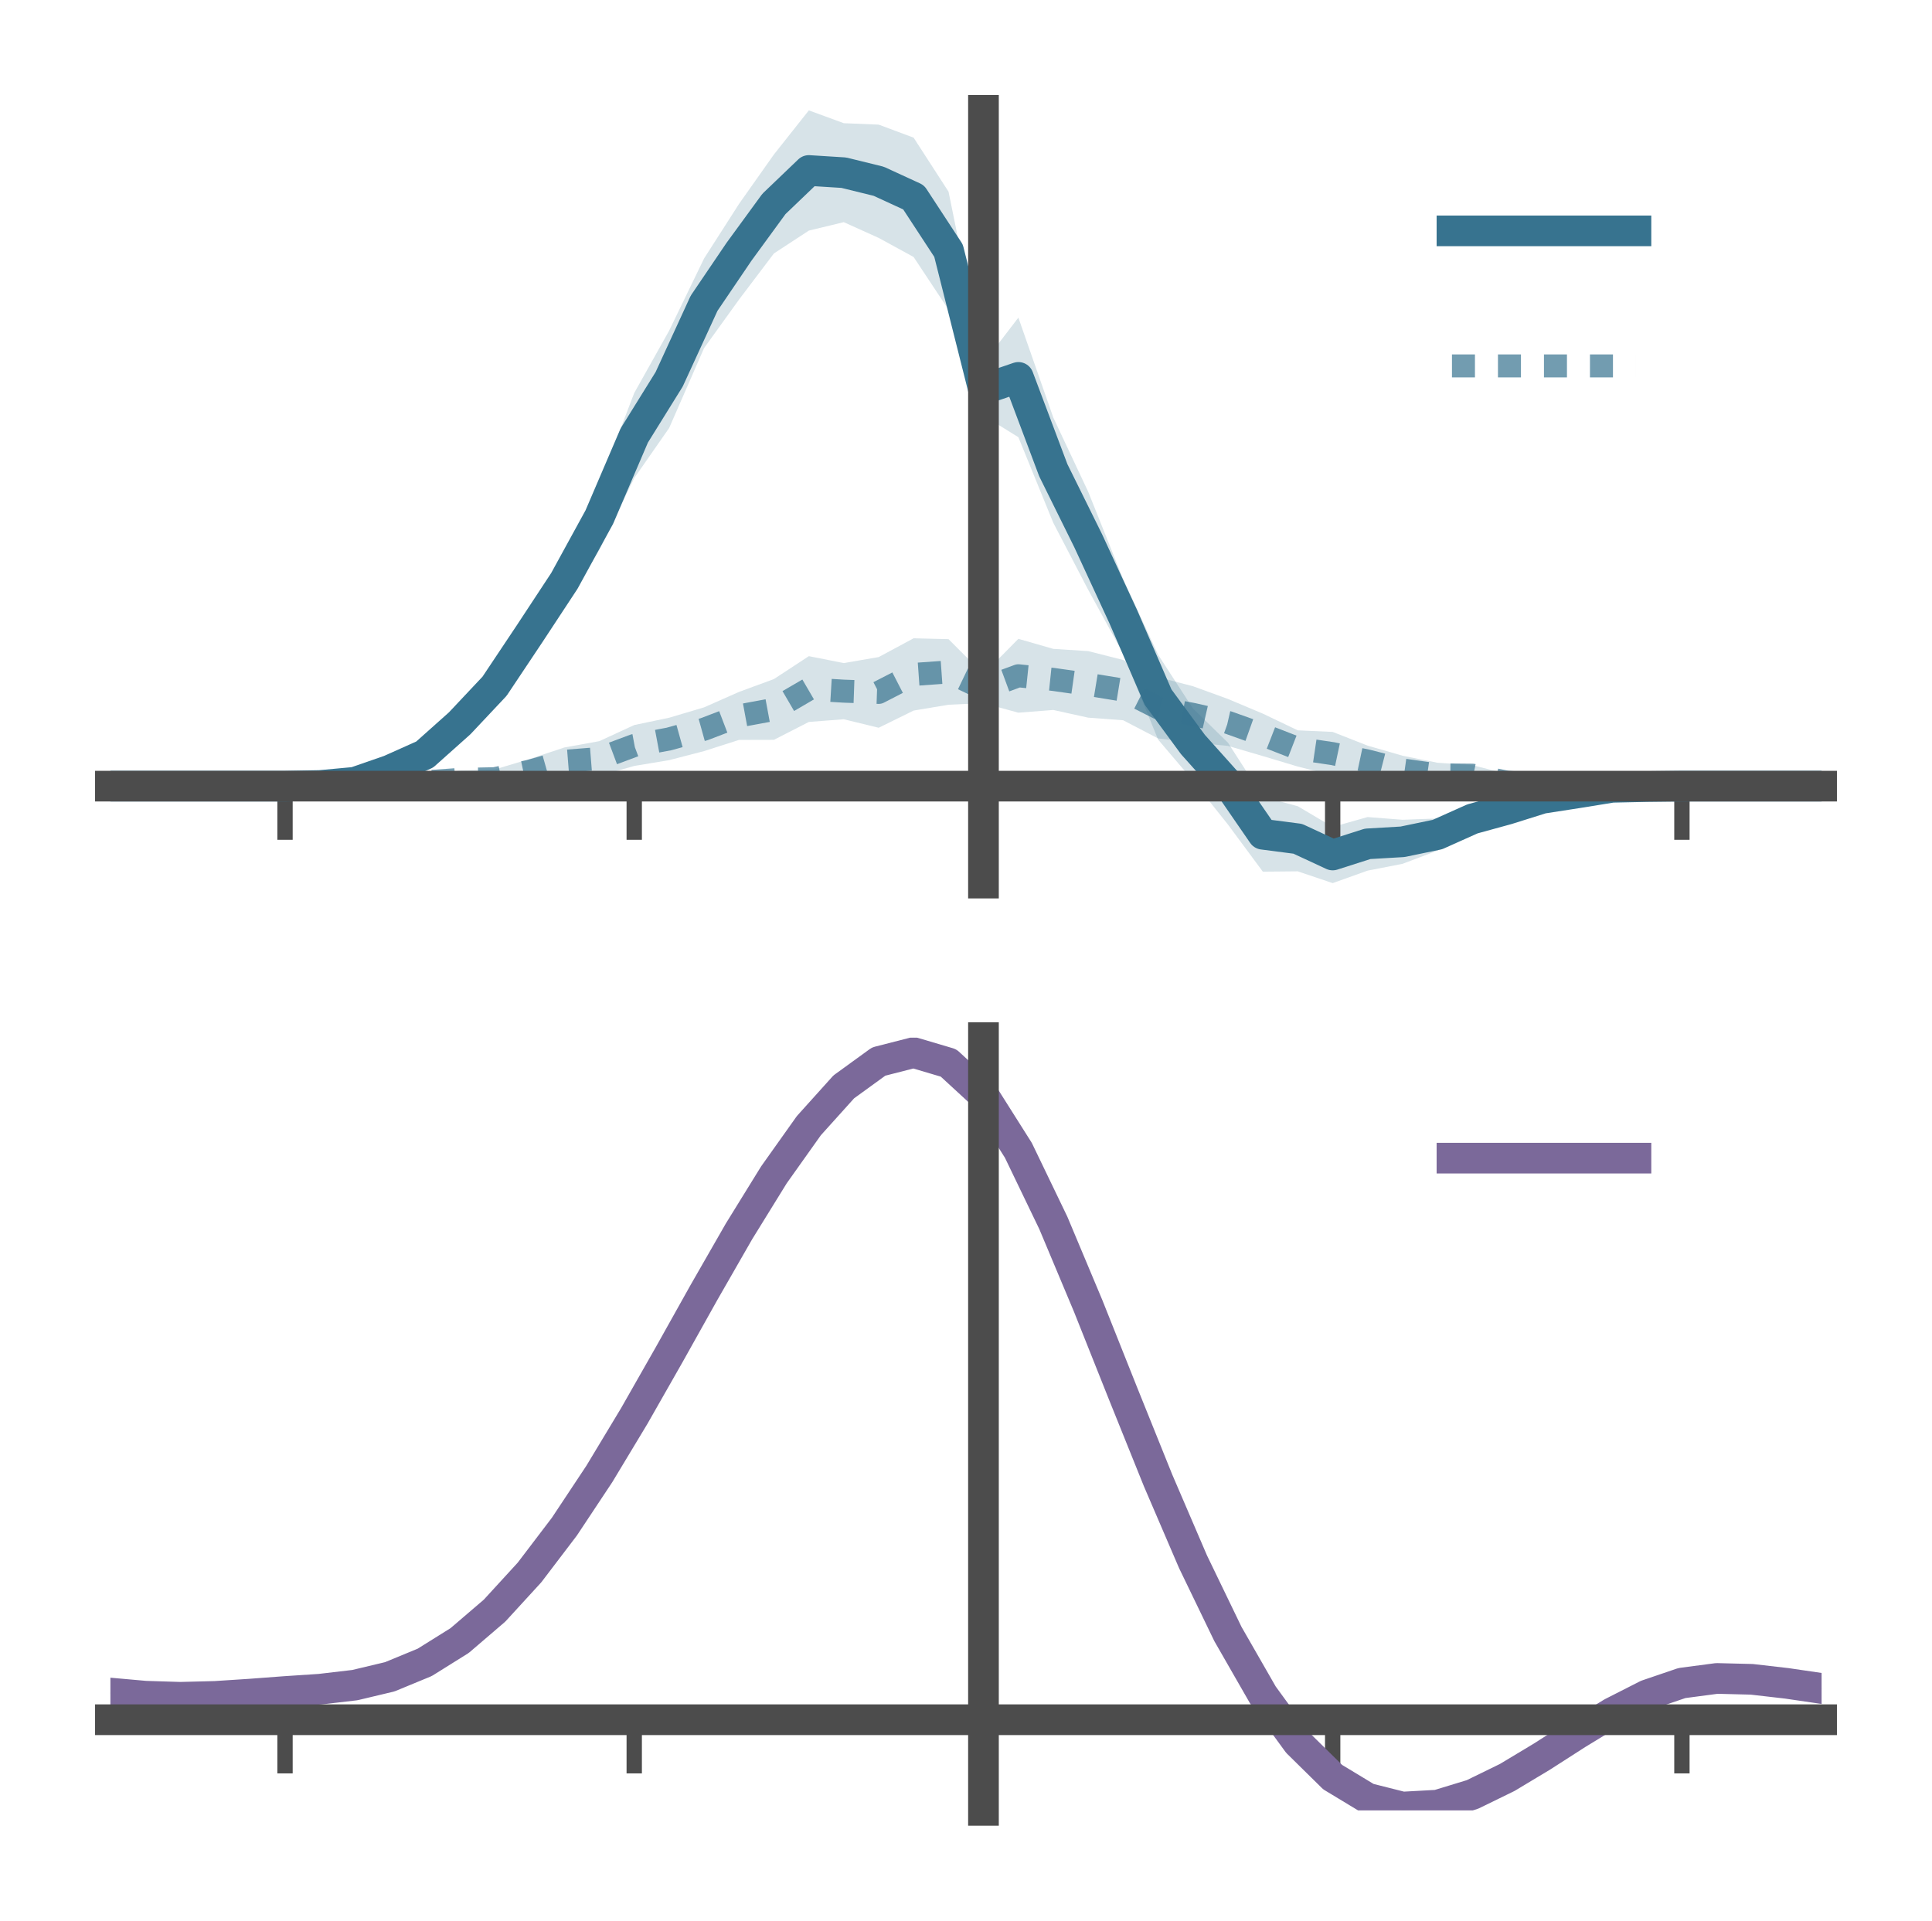 <?xml version="1.0" encoding="utf-8" standalone="no"?>
<!DOCTYPE svg PUBLIC "-//W3C//DTD SVG 1.1//EN"
  "http://www.w3.org/Graphics/SVG/1.1/DTD/svg11.dtd">
<!-- Created with matplotlib (https://matplotlib.org/) -->
<svg height="125.28pt" version="1.1" viewBox="0 0 126 125.28" width="126pt" xmlns="http://www.w3.org/2000/svg" xmlns:xlink="http://www.w3.org/1999/xlink">
 <defs>
  <style type="text/css">*{stroke-linecap:butt;stroke-linejoin:round;}</style>
 </defs>
 <g id="figure_1">
  <g id="patch_1">
   <path d="M 0 125.28 
L 126 125.28 
L 126 0 
L 0 0 
z
" style="fill:none;"/>
  </g>
  <g id="axes_1">
   <g id="patch_2">
    <path d="M 7.2 57.6 
L 118.8 57.6 
L 118.8 7.2 
L 7.2 7.2 
z
" style="fill:none;"/>
   </g>
   <g id="PolyCollection_1">
    <path clip-path="url(#pece2175456)" d="M 7.2 51.275 
L 7.2 51.275 
L 9.478 51.275 
L 11.755 51.275 
L 14.033 51.275 
L 16.31 51.275 
L 18.588 51.275 
L 20.865 51.156 
L 23.143 50.835 
L 25.42 49.767 
L 27.698 48.679 
L 29.976 46.128 
L 32.253 43.697 
L 34.531 39.692 
L 36.808 36.133 
L 39.086 31.583 
L 41.363 25.631 
L 43.641 21.564 
L 45.918 16.859 
L 48.196 13.301 
L 50.473 10.075 
L 52.751 7.2 
L 55.029 8.035 
L 57.306 8.129 
L 59.584 8.979 
L 61.861 12.501 
L 64.139 23.689 
L 66.416 20.716 
L 68.694 27.237 
L 70.971 32.078 
L 73.249 37.773 
L 75.527 42.701 
L 77.804 46.214 
L 80.082 48.438 
L 82.359 51.972 
L 84.637 52.584 
L 86.914 53.933 
L 89.192 53.291 
L 91.469 53.469 
L 93.747 53.384 
L 96.024 52.526 
L 98.302 52.084 
L 100.58 51.673 
L 102.857 51.446 
L 105.135 51.196 
L 107.412 51.259 
L 109.69 51.275 
L 111.967 51.275 
L 114.245 51.275 
L 116.522 51.275 
L 118.8 51.275 
L 118.8 51.275 
L 118.8 51.275 
L 116.522 51.275 
L 114.245 51.275 
L 111.967 51.275 
L 109.69 51.275 
L 107.412 51.342 
L 105.135 51.507 
L 102.857 51.992 
L 100.58 52.469 
L 98.302 53.49 
L 96.024 54.298 
L 93.747 55.48 
L 91.469 56.342 
L 89.192 56.785 
L 86.914 57.6 
L 84.637 56.832 
L 82.359 56.853 
L 80.082 53.778 
L 77.804 50.915 
L 75.527 48.235 
L 73.249 42.637 
L 70.971 38.472 
L 68.694 34.104 
L 66.416 28.515 
L 64.139 27.104 
L 61.861 20.2 
L 59.584 16.763 
L 57.306 15.517 
L 55.029 14.49 
L 52.751 15.04 
L 50.473 16.53 
L 48.196 19.541 
L 45.918 22.703 
L 43.641 27.915 
L 41.363 31.184 
L 39.086 35.868 
L 36.808 39.638 
L 34.531 43 
L 32.253 45.823 
L 29.976 48.231 
L 27.698 49.747 
L 25.42 50.7 
L 23.143 51.211 
L 20.865 51.313 
L 18.588 51.275 
L 16.31 51.275 
L 14.033 51.275 
L 11.755 51.275 
L 9.478 51.275 
L 7.2 51.275 
z
" style="fill:#37738f;fill-opacity:0.2;"/>
   </g>
   <g id="PolyCollection_2">
    <path clip-path="url(#pece2175456)" d="M 7.2 51.275 
L 7.2 51.275 
L 9.478 51.275 
L 11.755 51.275 
L 14.033 51.275 
L 16.31 51.275 
L 18.588 51.275 
L 20.865 51.226 
L 23.143 51.142 
L 25.42 50.891 
L 27.698 50.658 
L 29.976 50.246 
L 32.253 50.19 
L 34.531 49.508 
L 36.808 48.753 
L 39.086 48.341 
L 41.363 47.29 
L 43.641 46.813 
L 45.918 46.136 
L 48.196 45.129 
L 50.473 44.291 
L 52.751 42.797 
L 55.029 43.249 
L 57.306 42.856 
L 59.584 41.632 
L 61.861 41.688 
L 64.139 43.973 
L 66.416 41.667 
L 68.694 42.322 
L 70.971 42.468 
L 73.249 43.045 
L 75.527 44.168 
L 77.804 44.759 
L 80.082 45.588 
L 82.359 46.546 
L 84.637 47.635 
L 86.914 47.738 
L 89.192 48.632 
L 91.469 49.29 
L 93.747 49.749 
L 96.024 49.907 
L 98.302 50.484 
L 100.58 50.915 
L 102.857 51.087 
L 105.135 51.126 
L 107.412 51.253 
L 109.69 51.275 
L 111.967 51.275 
L 114.245 51.275 
L 116.522 51.275 
L 118.8 51.275 
L 118.8 51.275 
L 118.8 51.275 
L 116.522 51.275 
L 114.245 51.275 
L 111.967 51.275 
L 109.69 51.275 
L 107.412 51.312 
L 105.135 51.366 
L 102.857 51.468 
L 100.58 51.456 
L 98.302 51.557 
L 96.024 51.215 
L 93.747 51.331 
L 91.469 51.15 
L 89.192 50.642 
L 86.914 50.572 
L 84.637 49.997 
L 82.359 49.314 
L 80.082 48.648 
L 77.804 48.433 
L 75.527 48.163 
L 73.249 46.977 
L 70.971 46.808 
L 68.694 46.307 
L 66.416 46.484 
L 64.139 45.86 
L 61.861 45.965 
L 59.584 46.346 
L 57.306 47.467 
L 55.029 46.912 
L 52.751 47.088 
L 50.473 48.254 
L 48.196 48.26 
L 45.918 48.989 
L 43.641 49.579 
L 41.363 49.958 
L 39.086 50.609 
L 36.808 50.561 
L 34.531 51.105 
L 32.253 51.39 
L 29.976 51.425 
L 27.698 51.34 
L 25.42 51.372 
L 23.143 51.372 
L 20.865 51.31 
L 18.588 51.275 
L 16.31 51.275 
L 14.033 51.275 
L 11.755 51.275 
L 9.478 51.275 
L 7.2 51.275 
z
" style="fill:#37738f;fill-opacity:0.2;"/>
   </g>
   <g id="matplotlib.axis_1">
    <g id="xtick_1">
     <g id="line2d_1">
      <defs>
       <path d="M 0 0 
L 0 3.5 
" id="m6f2177b076" style="stroke:#4c4c4c;"/>
      </defs>
      <g>
       <use style="fill:#4c4c4c;stroke:#4c4c4c;" x="18.588" xlink:href="#m6f2177b076" y="51.275"/>
      </g>
     </g>
    </g>
    <g id="xtick_2">
     <g id="line2d_2">
      <g>
       <use style="fill:#4c4c4c;stroke:#4c4c4c;" x="41.363" xlink:href="#m6f2177b076" y="51.275"/>
      </g>
     </g>
    </g>
    <g id="xtick_3">
     <g id="line2d_3">
      <g>
       <use style="fill:#4c4c4c;stroke:#4c4c4c;" x="64.139" xlink:href="#m6f2177b076" y="51.275"/>
      </g>
     </g>
    </g>
    <g id="xtick_4">
     <g id="line2d_4">
      <g>
       <use style="fill:#4c4c4c;stroke:#4c4c4c;" x="86.914" xlink:href="#m6f2177b076" y="51.275"/>
      </g>
     </g>
    </g>
    <g id="xtick_5">
     <g id="line2d_5">
      <g>
       <use style="fill:#4c4c4c;stroke:#4c4c4c;" x="109.69" xlink:href="#m6f2177b076" y="51.275"/>
      </g>
     </g>
    </g>
   </g>
   <g id="matplotlib.axis_2"/>
   <g id="line2d_6">
    <path clip-path="url(#pece2175456)" d="M 7.2 51.275 
L 9.478 51.275 
L 11.755 51.275 
L 14.033 51.275 
L 16.31 51.275 
L 18.588 51.275 
L 20.865 51.234 
L 23.143 51.023 
L 25.42 50.233 
L 27.698 49.213 
L 29.976 47.18 
L 32.253 44.76 
L 34.531 41.346 
L 36.808 37.885 
L 39.086 33.725 
L 41.363 28.407 
L 43.641 24.739 
L 45.918 19.781 
L 48.196 16.421 
L 50.473 13.302 
L 52.751 11.12 
L 55.029 11.263 
L 57.306 11.823 
L 59.584 12.871 
L 61.861 16.35 
L 64.139 25.396 
L 66.416 24.615 
L 68.694 30.671 
L 70.971 35.275 
L 73.249 40.205 
L 75.527 45.468 
L 77.804 48.564 
L 80.082 51.108 
L 82.359 54.413 
L 84.637 54.708 
L 86.914 55.766 
L 89.192 55.038 
L 91.469 54.905 
L 93.747 54.432 
L 96.024 53.412 
L 98.302 52.787 
L 100.58 52.071 
L 102.857 51.719 
L 105.135 51.351 
L 107.412 51.301 
L 109.69 51.275 
L 111.967 51.275 
L 114.245 51.275 
L 116.522 51.275 
L 118.8 51.275 
" style="fill:none;stroke:#37738f;stroke-linecap:square;stroke-width:2;"/>
   </g>
   <g id="line2d_7">
    <path clip-path="url(#pece2175456)" d="M 7.2 51.275 
L 9.478 51.275 
L 11.755 51.275 
L 14.033 51.275 
L 16.31 51.275 
L 18.588 51.275 
L 20.865 51.268 
L 23.143 51.257 
L 25.42 51.132 
L 27.698 50.999 
L 29.976 50.836 
L 32.253 50.79 
L 34.531 50.306 
L 36.808 49.657 
L 39.086 49.475 
L 41.363 48.624 
L 43.641 48.196 
L 45.918 47.563 
L 48.196 46.694 
L 50.473 46.272 
L 52.751 44.943 
L 55.029 45.08 
L 57.306 45.161 
L 59.584 43.989 
L 61.861 43.827 
L 64.139 44.917 
L 66.416 44.076 
L 68.694 44.314 
L 70.971 44.638 
L 73.249 45.011 
L 75.527 46.166 
L 77.804 46.596 
L 80.082 47.118 
L 82.359 47.93 
L 84.637 48.816 
L 86.914 49.155 
L 89.192 49.637 
L 91.469 50.22 
L 93.747 50.54 
L 96.024 50.561 
L 98.302 51.02 
L 100.58 51.186 
L 102.857 51.278 
L 105.135 51.246 
L 107.412 51.282 
L 109.69 51.275 
L 111.967 51.275 
L 114.245 51.275 
L 116.522 51.275 
L 118.8 51.275 
" style="fill:none;stroke:#37738f;stroke-dasharray:1.5,1.5;stroke-dashoffset:0;stroke-opacity:0.7;stroke-width:1.5;"/>
   </g>
   <g id="patch_3">
    <path d="M 64.139 57.6 
L 64.139 7.2 
" style="fill:none;stroke:#4c4c4c;stroke-linecap:square;stroke-linejoin:miter;stroke-width:2;"/>
   </g>
   <g id="patch_4">
    <path d="M 118.8 57.6 
L 118.8 7.2 
" style="fill:none;"/>
   </g>
   <g id="patch_5">
    <path d="M 7.2 51.275 
L 118.8 51.275 
" style="fill:none;stroke:#4c4c4c;stroke-linecap:square;stroke-linejoin:miter;stroke-width:2;"/>
   </g>
   <g id="patch_6">
    <path d="M 7.2 7.2 
L 118.8 7.2 
" style="fill:none;"/>
   </g>
   <g id="legend_1">
    <g id="line2d_8">
     <path d="M 94.693 15.059 
L 106.693 15.059 
" style="fill:none;stroke:#37738f;stroke-linecap:square;stroke-width:2;"/>
    </g>
    <g id="line2d_9"/>
    <g id="text_1">
     <!--   -->
     <g transform="translate(111.493 17.159)scale(0.06 -0.06)">
      <defs>
       <path id="DejaVuSans-32"/>
      </defs>
      <use xlink:href="#DejaVuSans-32"/>
     </g>
    </g>
    <g id="line2d_10">
     <path d="M 94.693 23.866 
L 106.693 23.866 
" style="fill:none;stroke:#37738f;stroke-dasharray:1.5,1.5;stroke-dashoffset:0;stroke-opacity:0.7;stroke-width:1.5;"/>
    </g>
    <g id="line2d_11"/>
    <g id="text_2">
     <!--   -->
     <g transform="translate(111.493 25.966)scale(0.06 -0.06)">
      <use xlink:href="#DejaVuSans-32"/>
     </g>
    </g>
   </g>
  </g>
  <g id="axes_2">
   <g id="patch_7">
    <path d="M 7.2 118.08 
L 118.8 118.08 
L 118.8 67.68 
L 7.2 67.68 
z
" style="fill:none;"/>
   </g>
   <g id="PolyCollection_3">
    <path clip-path="url(#p4ada3b222b)" d="M 7.2 110.47 
L 7.2 110.388 
L 9.478 110.6 
L 11.755 110.672 
L 14.033 110.608 
L 16.31 110.451 
L 18.588 110.272 
L 20.865 110.117 
L 23.143 109.845 
L 25.42 109.296 
L 27.698 108.344 
L 29.976 106.899 
L 32.253 104.908 
L 34.531 102.364 
L 36.808 99.298 
L 39.086 95.777 
L 41.363 91.904 
L 43.641 87.806 
L 45.918 83.639 
L 48.196 79.577 
L 50.473 75.809 
L 52.751 72.534 
L 55.029 69.954 
L 57.306 68.271 
L 59.584 67.68 
L 61.861 68.367 
L 64.139 70.499 
L 66.416 74.158 
L 68.694 78.961 
L 70.971 84.47 
L 73.249 90.278 
L 75.527 96.026 
L 77.804 101.414 
L 80.082 106.208 
L 82.359 110.24 
L 84.637 113.408 
L 86.914 115.675 
L 89.192 117.064 
L 91.469 117.645 
L 93.747 117.528 
L 96.024 116.847 
L 98.302 115.753 
L 100.58 114.407 
L 102.857 112.972 
L 105.135 111.606 
L 107.412 110.462 
L 109.69 109.691 
L 111.967 109.392 
L 114.245 109.455 
L 116.522 109.727 
L 118.8 110.073 
L 118.8 110.181 
L 118.8 110.181 
L 116.522 109.86 
L 114.245 109.608 
L 111.967 109.556 
L 109.69 109.859 
L 107.412 110.64 
L 105.135 111.812 
L 102.857 113.224 
L 100.58 114.712 
L 98.302 116.107 
L 96.024 117.24 
L 93.747 117.947 
L 91.469 118.08 
L 89.192 117.511 
L 86.914 116.146 
L 84.637 113.93 
L 82.359 110.85 
L 80.082 106.944 
L 77.804 102.306 
L 75.527 97.094 
L 73.249 91.53 
L 70.971 85.903 
L 68.694 80.56 
L 66.416 75.901 
L 64.139 72.353 
L 61.861 70.291 
L 59.584 69.631 
L 57.306 70.204 
L 55.029 71.826 
L 52.751 74.306 
L 50.473 77.446 
L 48.196 81.052 
L 45.918 84.932 
L 43.641 88.906 
L 41.363 92.81 
L 39.086 96.497 
L 36.808 99.846 
L 34.531 102.767 
L 32.253 105.196 
L 29.976 107.108 
L 27.698 108.508 
L 25.42 109.437 
L 23.143 109.973 
L 20.865 110.236 
L 18.588 110.381 
L 16.31 110.543 
L 14.033 110.682 
L 11.755 110.733 
L 9.478 110.663 
L 7.2 110.47 
z
" style="fill:#7b699a;fill-opacity:0.2;"/>
   </g>
   <g id="matplotlib.axis_3">
    <g id="xtick_6">
     <g id="line2d_12">
      <g>
       <use style="fill:#4c4c4c;stroke:#4c4c4c;" x="18.588" xlink:href="#m6f2177b076" y="112.167"/>
      </g>
     </g>
    </g>
    <g id="xtick_7">
     <g id="line2d_13">
      <g>
       <use style="fill:#4c4c4c;stroke:#4c4c4c;" x="41.363" xlink:href="#m6f2177b076" y="112.167"/>
      </g>
     </g>
    </g>
    <g id="xtick_8">
     <g id="line2d_14">
      <g>
       <use style="fill:#4c4c4c;stroke:#4c4c4c;" x="64.139" xlink:href="#m6f2177b076" y="112.167"/>
      </g>
     </g>
    </g>
    <g id="xtick_9">
     <g id="line2d_15">
      <g>
       <use style="fill:#4c4c4c;stroke:#4c4c4c;" x="86.914" xlink:href="#m6f2177b076" y="112.167"/>
      </g>
     </g>
    </g>
    <g id="xtick_10">
     <g id="line2d_16">
      <g>
       <use style="fill:#4c4c4c;stroke:#4c4c4c;" x="109.69" xlink:href="#m6f2177b076" y="112.167"/>
      </g>
     </g>
    </g>
   </g>
   <g id="matplotlib.axis_4"/>
   <g id="line2d_17">
    <path clip-path="url(#p4ada3b222b)" d="M 7.2 110.429 
L 9.478 110.632 
L 11.755 110.703 
L 14.033 110.645 
L 16.31 110.497 
L 18.588 110.326 
L 20.865 110.176 
L 23.143 109.909 
L 25.42 109.366 
L 27.698 108.426 
L 29.976 107.003 
L 32.253 105.052 
L 34.531 102.565 
L 36.808 99.572 
L 39.086 96.137 
L 41.363 92.357 
L 43.641 88.356 
L 45.918 84.286 
L 48.196 80.314 
L 50.473 76.627 
L 52.751 73.42 
L 55.029 70.89 
L 57.306 69.238 
L 59.584 68.655 
L 61.861 69.329 
L 64.139 71.426 
L 66.416 75.029 
L 68.694 79.76 
L 70.971 85.187 
L 73.249 90.904 
L 75.527 96.56 
L 77.804 101.86 
L 80.082 106.576 
L 82.359 110.545 
L 84.637 113.669 
L 86.914 115.911 
L 89.192 117.288 
L 91.469 117.863 
L 93.747 117.738 
L 96.024 117.043 
L 98.302 115.93 
L 100.58 114.56 
L 102.857 113.098 
L 105.135 111.709 
L 107.412 110.551 
L 109.69 109.775 
L 111.967 109.474 
L 114.245 109.531 
L 116.522 109.793 
L 118.8 110.127 
" style="fill:none;stroke:#7b699a;stroke-linecap:square;stroke-width:2;"/>
   </g>
   <g id="patch_8">
    <path d="M 64.139 118.08 
L 64.139 67.68 
" style="fill:none;stroke:#4c4c4c;stroke-linecap:square;stroke-linejoin:miter;stroke-width:2;"/>
   </g>
   <g id="patch_9">
    <path d="M 118.8 118.08 
L 118.8 67.68 
" style="fill:none;"/>
   </g>
   <g id="patch_10">
    <path d="M 7.2 112.167 
L 118.8 112.167 
" style="fill:none;stroke:#4c4c4c;stroke-linecap:square;stroke-linejoin:miter;stroke-width:2;"/>
   </g>
   <g id="patch_11">
    <path d="M 7.2 67.68 
L 118.8 67.68 
" style="fill:none;"/>
   </g>
   <g id="legend_2">
    <g id="line2d_18">
     <path d="M 94.693 75.539 
L 106.693 75.539 
" style="fill:none;stroke:#7b699a;stroke-linecap:square;stroke-width:2;"/>
    </g>
    <g id="line2d_19"/>
    <g id="text_3">
     <!--   -->
     <g transform="translate(111.493 77.639)scale(0.06 -0.06)">
      <use xlink:href="#DejaVuSans-32"/>
     </g>
    </g>
   </g>
  </g>
 </g>
 <defs>
  <clipPath id="pece2175456">
   <rect height="50.4" width="111.6" x="7.2" y="7.2"/>
  </clipPath>
  <clipPath id="p4ada3b222b">
   <rect height="50.4" width="111.6" x="7.2" y="67.68"/>
  </clipPath>
 </defs>
</svg>

